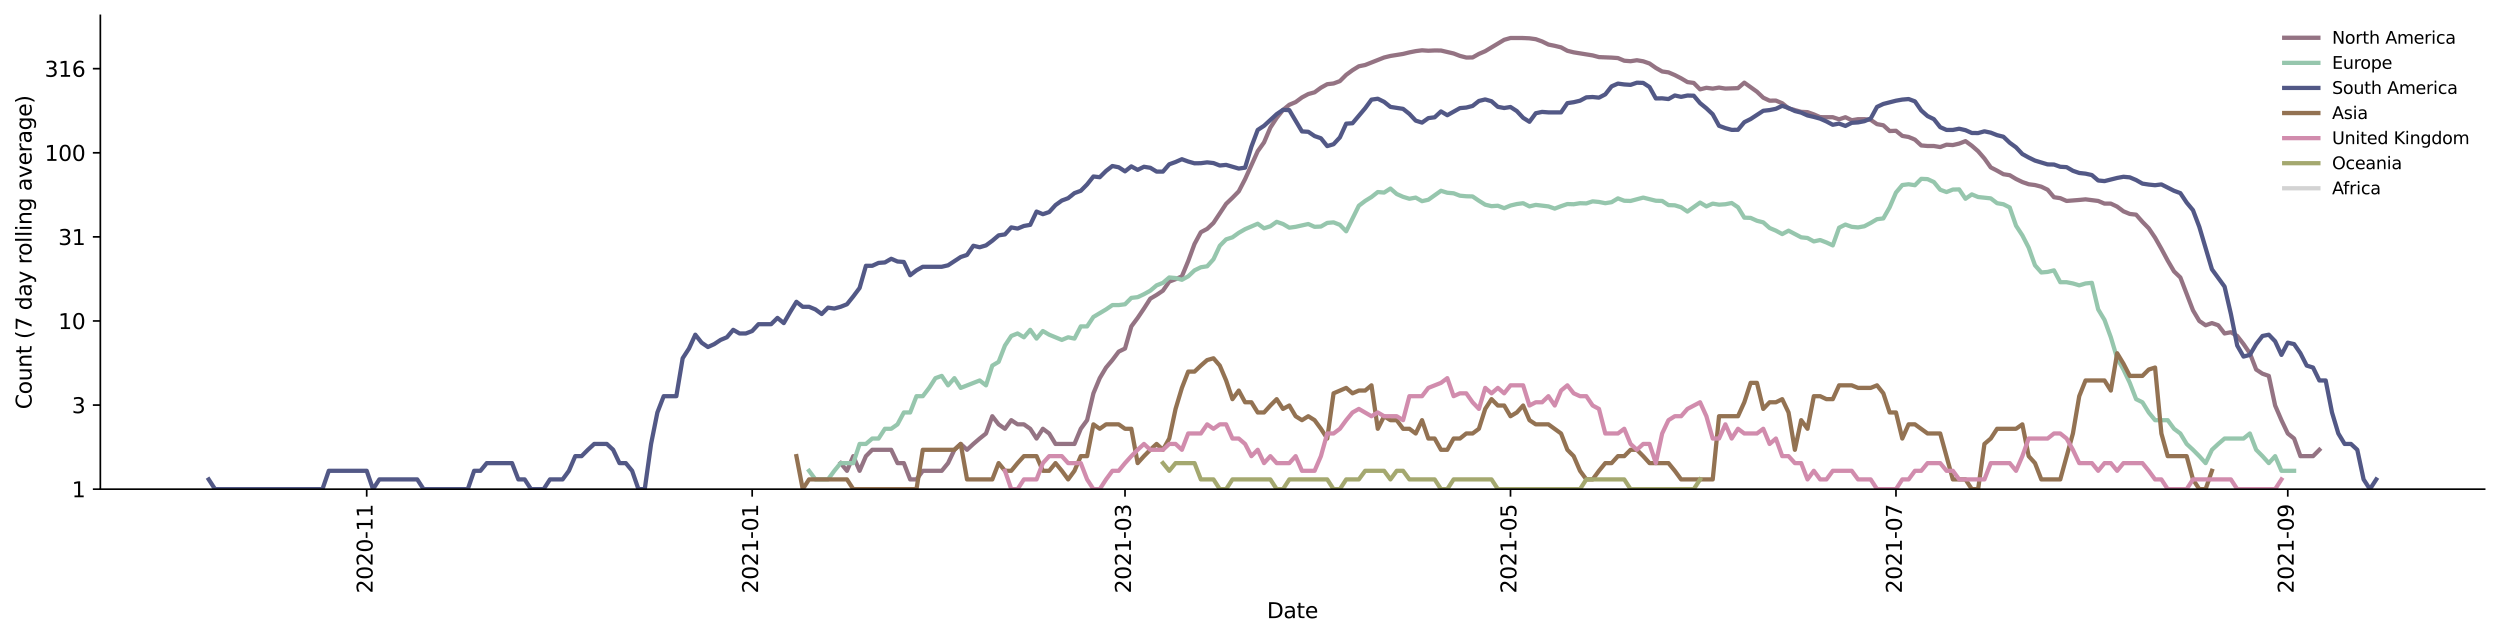 <?xml version="1.0" encoding="utf-8" standalone="no"?>
<!DOCTYPE svg PUBLIC "-//W3C//DTD SVG 1.1//EN"
  "http://www.w3.org/Graphics/SVG/1.1/DTD/svg11.dtd">
<svg height="298.621pt" version="1.1" viewBox="0 0 1170.166 298.621" width="1170.166pt" xmlns="http://www.w3.org/2000/svg" xmlns:xlink="http://www.w3.org/1999/xlink">
 <defs>
  <style type="text/css">*{stroke-linecap:butt;stroke-linejoin:round;}</style>
 </defs>
 <g id="figure_1">
  <g id="patch_1">
   <path d="M 0 298.621 
L 1170.166 298.621 
L 1170.166 0 
L 0 0 
z
" style="fill:#ffffff;"/>
  </g>
  <g id="axes_1">
   <g id="patch_2">
    <path d="M 46.966 228.96 
L 1162.966 228.96 
L 1162.966 7.2 
L 46.966 7.2 
z
" style="fill:#ffffff;"/>
   </g>
   <g id="matplotlib.axis_1">
    <g id="xtick_1">
     <g id="line2d_1">
      <defs>
       <path d="M 0 0 
L 0 3.5 
" id="m9bbd865ecb" style="stroke:#000000;stroke-width:0.8;"/>
      </defs>
      <g>
       <use style="stroke:#000000;stroke-width:0.8;" x="171.639" xlink:href="#m9bbd865ecb" y="228.96"/>
      </g>
     </g>
     <g id="text_1">
      <!-- 2020-11 -->
      <g transform="translate(174.399 277.743)rotate(-90)scale(0.1 -0.1)">
       <defs>
        <path d="M 1228 531 
L 3431 531 
L 3431 0 
L 469 0 
L 469 531 
Q 828 903 1448 1529 
Q 2069 2156 2228 2338 
Q 2531 2678 2651 2914 
Q 2772 3150 2772 3378 
Q 2772 3750 2511 3984 
Q 2250 4219 1831 4219 
Q 1534 4219 1204 4116 
Q 875 4013 500 3803 
L 500 4441 
Q 881 4594 1212 4672 
Q 1544 4750 1819 4750 
Q 2544 4750 2975 4387 
Q 3406 4025 3406 3419 
Q 3406 3131 3298 2873 
Q 3191 2616 2906 2266 
Q 2828 2175 2409 1742 
Q 1991 1309 1228 531 
z
" id="DejaVuSans-32" transform="scale(0.016)"/>
        <path d="M 2034 4250 
Q 1547 4250 1301 3770 
Q 1056 3291 1056 2328 
Q 1056 1369 1301 889 
Q 1547 409 2034 409 
Q 2525 409 2770 889 
Q 3016 1369 3016 2328 
Q 3016 3291 2770 3770 
Q 2525 4250 2034 4250 
z
M 2034 4750 
Q 2819 4750 3233 4129 
Q 3647 3509 3647 2328 
Q 3647 1150 3233 529 
Q 2819 -91 2034 -91 
Q 1250 -91 836 529 
Q 422 1150 422 2328 
Q 422 3509 836 4129 
Q 1250 4750 2034 4750 
z
" id="DejaVuSans-30" transform="scale(0.016)"/>
        <path d="M 313 2009 
L 1997 2009 
L 1997 1497 
L 313 1497 
L 313 2009 
z
" id="DejaVuSans-2d" transform="scale(0.016)"/>
        <path d="M 794 531 
L 1825 531 
L 1825 4091 
L 703 3866 
L 703 4441 
L 1819 4666 
L 2450 4666 
L 2450 531 
L 3481 531 
L 3481 0 
L 794 0 
L 794 531 
z
" id="DejaVuSans-31" transform="scale(0.016)"/>
       </defs>
       <use xlink:href="#DejaVuSans-32"/>
       <use x="63.623" xlink:href="#DejaVuSans-30"/>
       <use x="127.246" xlink:href="#DejaVuSans-32"/>
       <use x="190.869" xlink:href="#DejaVuSans-30"/>
       <use x="254.492" xlink:href="#DejaVuSans-2d"/>
       <use x="290.576" xlink:href="#DejaVuSans-31"/>
       <use x="354.199" xlink:href="#DejaVuSans-31"/>
      </g>
     </g>
    </g>
    <g id="xtick_2">
     <g id="line2d_2">
      <g>
       <use style="stroke:#000000;stroke-width:0.8;" x="352.069" xlink:href="#m9bbd865ecb" y="228.96"/>
      </g>
     </g>
     <g id="text_2">
      <!-- 2021-01 -->
      <g transform="translate(354.828 277.743)rotate(-90)scale(0.1 -0.1)">
       <use xlink:href="#DejaVuSans-32"/>
       <use x="63.623" xlink:href="#DejaVuSans-30"/>
       <use x="127.246" xlink:href="#DejaVuSans-32"/>
       <use x="190.869" xlink:href="#DejaVuSans-31"/>
       <use x="254.492" xlink:href="#DejaVuSans-2d"/>
       <use x="290.576" xlink:href="#DejaVuSans-30"/>
       <use x="354.199" xlink:href="#DejaVuSans-31"/>
      </g>
     </g>
    </g>
    <g id="xtick_3">
     <g id="line2d_3">
      <g>
       <use style="stroke:#000000;stroke-width:0.8;" x="526.582" xlink:href="#m9bbd865ecb" y="228.96"/>
      </g>
     </g>
     <g id="text_3">
      <!-- 2021-03 -->
      <g transform="translate(529.342 277.743)rotate(-90)scale(0.1 -0.1)">
       <defs>
        <path d="M 2597 2516 
Q 3050 2419 3304 2112 
Q 3559 1806 3559 1356 
Q 3559 666 3084 287 
Q 2609 -91 1734 -91 
Q 1441 -91 1130 -33 
Q 819 25 488 141 
L 488 750 
Q 750 597 1062 519 
Q 1375 441 1716 441 
Q 2309 441 2620 675 
Q 2931 909 2931 1356 
Q 2931 1769 2642 2001 
Q 2353 2234 1838 2234 
L 1294 2234 
L 1294 2753 
L 1863 2753 
Q 2328 2753 2575 2939 
Q 2822 3125 2822 3475 
Q 2822 3834 2567 4026 
Q 2313 4219 1838 4219 
Q 1578 4219 1281 4162 
Q 984 4106 628 3988 
L 628 4550 
Q 988 4650 1302 4700 
Q 1616 4750 1894 4750 
Q 2613 4750 3031 4423 
Q 3450 4097 3450 3541 
Q 3450 3153 3228 2886 
Q 3006 2619 2597 2516 
z
" id="DejaVuSans-33" transform="scale(0.016)"/>
       </defs>
       <use xlink:href="#DejaVuSans-32"/>
       <use x="63.623" xlink:href="#DejaVuSans-30"/>
       <use x="127.246" xlink:href="#DejaVuSans-32"/>
       <use x="190.869" xlink:href="#DejaVuSans-31"/>
       <use x="254.492" xlink:href="#DejaVuSans-2d"/>
       <use x="290.576" xlink:href="#DejaVuSans-30"/>
       <use x="354.199" xlink:href="#DejaVuSans-33"/>
      </g>
     </g>
    </g>
    <g id="xtick_4">
     <g id="line2d_4">
      <g>
       <use style="stroke:#000000;stroke-width:0.8;" x="707.012" xlink:href="#m9bbd865ecb" y="228.96"/>
      </g>
     </g>
     <g id="text_4">
      <!-- 2021-05 -->
      <g transform="translate(709.771 277.743)rotate(-90)scale(0.1 -0.1)">
       <defs>
        <path d="M 691 4666 
L 3169 4666 
L 3169 4134 
L 1269 4134 
L 1269 2991 
Q 1406 3038 1543 3061 
Q 1681 3084 1819 3084 
Q 2600 3084 3056 2656 
Q 3513 2228 3513 1497 
Q 3513 744 3044 326 
Q 2575 -91 1722 -91 
Q 1428 -91 1123 -41 
Q 819 9 494 109 
L 494 744 
Q 775 591 1075 516 
Q 1375 441 1709 441 
Q 2250 441 2565 725 
Q 2881 1009 2881 1497 
Q 2881 1984 2565 2268 
Q 2250 2553 1709 2553 
Q 1456 2553 1204 2497 
Q 953 2441 691 2322 
L 691 4666 
z
" id="DejaVuSans-35" transform="scale(0.016)"/>
       </defs>
       <use xlink:href="#DejaVuSans-32"/>
       <use x="63.623" xlink:href="#DejaVuSans-30"/>
       <use x="127.246" xlink:href="#DejaVuSans-32"/>
       <use x="190.869" xlink:href="#DejaVuSans-31"/>
       <use x="254.492" xlink:href="#DejaVuSans-2d"/>
       <use x="290.576" xlink:href="#DejaVuSans-30"/>
       <use x="354.199" xlink:href="#DejaVuSans-35"/>
      </g>
     </g>
    </g>
    <g id="xtick_5">
     <g id="line2d_5">
      <g>
       <use style="stroke:#000000;stroke-width:0.8;" x="887.441" xlink:href="#m9bbd865ecb" y="228.96"/>
      </g>
     </g>
     <g id="text_5">
      <!-- 2021-07 -->
      <g transform="translate(890.2 277.743)rotate(-90)scale(0.1 -0.1)">
       <defs>
        <path d="M 525 4666 
L 3525 4666 
L 3525 4397 
L 1831 0 
L 1172 0 
L 2766 4134 
L 525 4134 
L 525 4666 
z
" id="DejaVuSans-37" transform="scale(0.016)"/>
       </defs>
       <use xlink:href="#DejaVuSans-32"/>
       <use x="63.623" xlink:href="#DejaVuSans-30"/>
       <use x="127.246" xlink:href="#DejaVuSans-32"/>
       <use x="190.869" xlink:href="#DejaVuSans-31"/>
       <use x="254.492" xlink:href="#DejaVuSans-2d"/>
       <use x="290.576" xlink:href="#DejaVuSans-30"/>
       <use x="354.199" xlink:href="#DejaVuSans-37"/>
      </g>
     </g>
    </g>
    <g id="xtick_6">
     <g id="line2d_6">
      <g>
       <use style="stroke:#000000;stroke-width:0.8;" x="1070.828" xlink:href="#m9bbd865ecb" y="228.96"/>
      </g>
     </g>
     <g id="text_6">
      <!-- 2021-09 -->
      <g transform="translate(1073.588 277.743)rotate(-90)scale(0.1 -0.1)">
       <defs>
        <path d="M 703 97 
L 703 672 
Q 941 559 1184 500 
Q 1428 441 1663 441 
Q 2288 441 2617 861 
Q 2947 1281 2994 2138 
Q 2813 1869 2534 1725 
Q 2256 1581 1919 1581 
Q 1219 1581 811 2004 
Q 403 2428 403 3163 
Q 403 3881 828 4315 
Q 1253 4750 1959 4750 
Q 2769 4750 3195 4129 
Q 3622 3509 3622 2328 
Q 3622 1225 3098 567 
Q 2575 -91 1691 -91 
Q 1453 -91 1209 -44 
Q 966 3 703 97 
z
M 1959 2075 
Q 2384 2075 2632 2365 
Q 2881 2656 2881 3163 
Q 2881 3666 2632 3958 
Q 2384 4250 1959 4250 
Q 1534 4250 1286 3958 
Q 1038 3666 1038 3163 
Q 1038 2656 1286 2365 
Q 1534 2075 1959 2075 
z
" id="DejaVuSans-39" transform="scale(0.016)"/>
       </defs>
       <use xlink:href="#DejaVuSans-32"/>
       <use x="63.623" xlink:href="#DejaVuSans-30"/>
       <use x="127.246" xlink:href="#DejaVuSans-32"/>
       <use x="190.869" xlink:href="#DejaVuSans-31"/>
       <use x="254.492" xlink:href="#DejaVuSans-2d"/>
       <use x="290.576" xlink:href="#DejaVuSans-30"/>
       <use x="354.199" xlink:href="#DejaVuSans-39"/>
      </g>
     </g>
    </g>
    <g id="text_7">
     <!-- Date -->
     <g transform="translate(593.015 289.341)scale(0.1 -0.1)">
      <defs>
       <path d="M 1259 4147 
L 1259 519 
L 2022 519 
Q 2988 519 3436 956 
Q 3884 1394 3884 2338 
Q 3884 3275 3436 3711 
Q 2988 4147 2022 4147 
L 1259 4147 
z
M 628 4666 
L 1925 4666 
Q 3281 4666 3915 4102 
Q 4550 3538 4550 2338 
Q 4550 1131 3912 565 
Q 3275 0 1925 0 
L 628 0 
L 628 4666 
z
" id="DejaVuSans-44" transform="scale(0.016)"/>
       <path d="M 2194 1759 
Q 1497 1759 1228 1600 
Q 959 1441 959 1056 
Q 959 750 1161 570 
Q 1363 391 1709 391 
Q 2188 391 2477 730 
Q 2766 1069 2766 1631 
L 2766 1759 
L 2194 1759 
z
M 3341 1997 
L 3341 0 
L 2766 0 
L 2766 531 
Q 2569 213 2275 61 
Q 1981 -91 1556 -91 
Q 1019 -91 701 211 
Q 384 513 384 1019 
Q 384 1609 779 1909 
Q 1175 2209 1959 2209 
L 2766 2209 
L 2766 2266 
Q 2766 2663 2505 2880 
Q 2244 3097 1772 3097 
Q 1472 3097 1187 3025 
Q 903 2953 641 2809 
L 641 3341 
Q 956 3463 1253 3523 
Q 1550 3584 1831 3584 
Q 2591 3584 2966 3190 
Q 3341 2797 3341 1997 
z
" id="DejaVuSans-61" transform="scale(0.016)"/>
       <path d="M 1172 4494 
L 1172 3500 
L 2356 3500 
L 2356 3053 
L 1172 3053 
L 1172 1153 
Q 1172 725 1289 603 
Q 1406 481 1766 481 
L 2356 481 
L 2356 0 
L 1766 0 
Q 1100 0 847 248 
Q 594 497 594 1153 
L 594 3053 
L 172 3053 
L 172 3500 
L 594 3500 
L 594 4494 
L 1172 4494 
z
" id="DejaVuSans-74" transform="scale(0.016)"/>
       <path d="M 3597 1894 
L 3597 1613 
L 953 1613 
Q 991 1019 1311 708 
Q 1631 397 2203 397 
Q 2534 397 2845 478 
Q 3156 559 3463 722 
L 3463 178 
Q 3153 47 2828 -22 
Q 2503 -91 2169 -91 
Q 1331 -91 842 396 
Q 353 884 353 1716 
Q 353 2575 817 3079 
Q 1281 3584 2069 3584 
Q 2775 3584 3186 3129 
Q 3597 2675 3597 1894 
z
M 3022 2063 
Q 3016 2534 2758 2815 
Q 2500 3097 2075 3097 
Q 1594 3097 1305 2825 
Q 1016 2553 972 2059 
L 3022 2063 
z
" id="DejaVuSans-65" transform="scale(0.016)"/>
      </defs>
      <use xlink:href="#DejaVuSans-44"/>
      <use x="77.002" xlink:href="#DejaVuSans-61"/>
      <use x="138.281" xlink:href="#DejaVuSans-74"/>
      <use x="177.49" xlink:href="#DejaVuSans-65"/>
     </g>
    </g>
   </g>
   <g id="matplotlib.axis_2">
    <g id="ytick_1">
     <g id="line2d_7">
      <defs>
       <path d="M 0 0 
L -3.5 0 
" id="m2707e906ce" style="stroke:#000000;stroke-width:0.8;"/>
      </defs>
      <g>
       <use style="stroke:#000000;stroke-width:0.8;" x="46.966" xlink:href="#m2707e906ce" y="228.96"/>
      </g>
     </g>
     <g id="text_8">
      <!-- 1 -->
      <g transform="translate(33.603 232.759)scale(0.1 -0.1)">
       <use xlink:href="#DejaVuSans-31"/>
      </g>
     </g>
    </g>
    <g id="ytick_2">
     <g id="line2d_8">
      <g>
       <use style="stroke:#000000;stroke-width:0.8;" x="46.966" xlink:href="#m2707e906ce" y="189.598"/>
      </g>
     </g>
     <g id="text_9">
      <!-- 3 -->
      <g transform="translate(33.603 193.397)scale(0.1 -0.1)">
       <use xlink:href="#DejaVuSans-33"/>
      </g>
     </g>
    </g>
    <g id="ytick_3">
     <g id="line2d_9">
      <g>
       <use style="stroke:#000000;stroke-width:0.8;" x="46.966" xlink:href="#m2707e906ce" y="150.236"/>
      </g>
     </g>
     <g id="text_10">
      <!-- 10 -->
      <g transform="translate(27.241 154.035)scale(0.1 -0.1)">
       <use xlink:href="#DejaVuSans-31"/>
       <use x="63.623" xlink:href="#DejaVuSans-30"/>
      </g>
     </g>
    </g>
    <g id="ytick_4">
     <g id="line2d_10">
      <g>
       <use style="stroke:#000000;stroke-width:0.8;" x="46.966" xlink:href="#m2707e906ce" y="110.874"/>
      </g>
     </g>
     <g id="text_11">
      <!-- 31 -->
      <g transform="translate(27.241 114.673)scale(0.1 -0.1)">
       <use xlink:href="#DejaVuSans-33"/>
       <use x="63.623" xlink:href="#DejaVuSans-31"/>
      </g>
     </g>
    </g>
    <g id="ytick_5">
     <g id="line2d_11">
      <g>
       <use style="stroke:#000000;stroke-width:0.8;" x="46.966" xlink:href="#m2707e906ce" y="71.512"/>
      </g>
     </g>
     <g id="text_12">
      <!-- 100 -->
      <g transform="translate(20.878 75.311)scale(0.1 -0.1)">
       <use xlink:href="#DejaVuSans-31"/>
       <use x="63.623" xlink:href="#DejaVuSans-30"/>
       <use x="127.246" xlink:href="#DejaVuSans-30"/>
      </g>
     </g>
    </g>
    <g id="ytick_6">
     <g id="line2d_12">
      <g>
       <use style="stroke:#000000;stroke-width:0.8;" x="46.966" xlink:href="#m2707e906ce" y="32.15"/>
      </g>
     </g>
     <g id="text_13">
      <!-- 316 -->
      <g transform="translate(20.878 35.949)scale(0.1 -0.1)">
       <defs>
        <path d="M 2113 2584 
Q 1688 2584 1439 2293 
Q 1191 2003 1191 1497 
Q 1191 994 1439 701 
Q 1688 409 2113 409 
Q 2538 409 2786 701 
Q 3034 994 3034 1497 
Q 3034 2003 2786 2293 
Q 2538 2584 2113 2584 
z
M 3366 4563 
L 3366 3988 
Q 3128 4100 2886 4159 
Q 2644 4219 2406 4219 
Q 1781 4219 1451 3797 
Q 1122 3375 1075 2522 
Q 1259 2794 1537 2939 
Q 1816 3084 2150 3084 
Q 2853 3084 3261 2657 
Q 3669 2231 3669 1497 
Q 3669 778 3244 343 
Q 2819 -91 2113 -91 
Q 1303 -91 875 529 
Q 447 1150 447 2328 
Q 447 3434 972 4092 
Q 1497 4750 2381 4750 
Q 2619 4750 2861 4703 
Q 3103 4656 3366 4563 
z
" id="DejaVuSans-36" transform="scale(0.016)"/>
       </defs>
       <use xlink:href="#DejaVuSans-33"/>
       <use x="63.623" xlink:href="#DejaVuSans-31"/>
       <use x="127.246" xlink:href="#DejaVuSans-36"/>
      </g>
     </g>
    </g>
    <g id="text_14">
     <!-- Count (7 day rolling average) -->
     <g transform="translate(14.798 191.548)rotate(-90)scale(0.1 -0.1)">
      <defs>
       <path d="M 4122 4306 
L 4122 3641 
Q 3803 3938 3442 4084 
Q 3081 4231 2675 4231 
Q 1875 4231 1450 3742 
Q 1025 3253 1025 2328 
Q 1025 1406 1450 917 
Q 1875 428 2675 428 
Q 3081 428 3442 575 
Q 3803 722 4122 1019 
L 4122 359 
Q 3791 134 3420 21 
Q 3050 -91 2638 -91 
Q 1578 -91 968 557 
Q 359 1206 359 2328 
Q 359 3453 968 4101 
Q 1578 4750 2638 4750 
Q 3056 4750 3426 4639 
Q 3797 4528 4122 4306 
z
" id="DejaVuSans-43" transform="scale(0.016)"/>
       <path d="M 1959 3097 
Q 1497 3097 1228 2736 
Q 959 2375 959 1747 
Q 959 1119 1226 758 
Q 1494 397 1959 397 
Q 2419 397 2687 759 
Q 2956 1122 2956 1747 
Q 2956 2369 2687 2733 
Q 2419 3097 1959 3097 
z
M 1959 3584 
Q 2709 3584 3137 3096 
Q 3566 2609 3566 1747 
Q 3566 888 3137 398 
Q 2709 -91 1959 -91 
Q 1206 -91 779 398 
Q 353 888 353 1747 
Q 353 2609 779 3096 
Q 1206 3584 1959 3584 
z
" id="DejaVuSans-6f" transform="scale(0.016)"/>
       <path d="M 544 1381 
L 544 3500 
L 1119 3500 
L 1119 1403 
Q 1119 906 1312 657 
Q 1506 409 1894 409 
Q 2359 409 2629 706 
Q 2900 1003 2900 1516 
L 2900 3500 
L 3475 3500 
L 3475 0 
L 2900 0 
L 2900 538 
Q 2691 219 2414 64 
Q 2138 -91 1772 -91 
Q 1169 -91 856 284 
Q 544 659 544 1381 
z
M 1991 3584 
L 1991 3584 
z
" id="DejaVuSans-75" transform="scale(0.016)"/>
       <path d="M 3513 2113 
L 3513 0 
L 2938 0 
L 2938 2094 
Q 2938 2591 2744 2837 
Q 2550 3084 2163 3084 
Q 1697 3084 1428 2787 
Q 1159 2491 1159 1978 
L 1159 0 
L 581 0 
L 581 3500 
L 1159 3500 
L 1159 2956 
Q 1366 3272 1645 3428 
Q 1925 3584 2291 3584 
Q 2894 3584 3203 3211 
Q 3513 2838 3513 2113 
z
" id="DejaVuSans-6e" transform="scale(0.016)"/>
       <path id="DejaVuSans-20" transform="scale(0.016)"/>
       <path d="M 1984 4856 
Q 1566 4138 1362 3434 
Q 1159 2731 1159 2009 
Q 1159 1288 1364 580 
Q 1569 -128 1984 -844 
L 1484 -844 
Q 1016 -109 783 600 
Q 550 1309 550 2009 
Q 550 2706 781 3412 
Q 1013 4119 1484 4856 
L 1984 4856 
z
" id="DejaVuSans-28" transform="scale(0.016)"/>
       <path d="M 2906 2969 
L 2906 4863 
L 3481 4863 
L 3481 0 
L 2906 0 
L 2906 525 
Q 2725 213 2448 61 
Q 2172 -91 1784 -91 
Q 1150 -91 751 415 
Q 353 922 353 1747 
Q 353 2572 751 3078 
Q 1150 3584 1784 3584 
Q 2172 3584 2448 3432 
Q 2725 3281 2906 2969 
z
M 947 1747 
Q 947 1113 1208 752 
Q 1469 391 1925 391 
Q 2381 391 2643 752 
Q 2906 1113 2906 1747 
Q 2906 2381 2643 2742 
Q 2381 3103 1925 3103 
Q 1469 3103 1208 2742 
Q 947 2381 947 1747 
z
" id="DejaVuSans-64" transform="scale(0.016)"/>
       <path d="M 2059 -325 
Q 1816 -950 1584 -1140 
Q 1353 -1331 966 -1331 
L 506 -1331 
L 506 -850 
L 844 -850 
Q 1081 -850 1212 -737 
Q 1344 -625 1503 -206 
L 1606 56 
L 191 3500 
L 800 3500 
L 1894 763 
L 2988 3500 
L 3597 3500 
L 2059 -325 
z
" id="DejaVuSans-79" transform="scale(0.016)"/>
       <path d="M 2631 2963 
Q 2534 3019 2420 3045 
Q 2306 3072 2169 3072 
Q 1681 3072 1420 2755 
Q 1159 2438 1159 1844 
L 1159 0 
L 581 0 
L 581 3500 
L 1159 3500 
L 1159 2956 
Q 1341 3275 1631 3429 
Q 1922 3584 2338 3584 
Q 2397 3584 2469 3576 
Q 2541 3569 2628 3553 
L 2631 2963 
z
" id="DejaVuSans-72" transform="scale(0.016)"/>
       <path d="M 603 4863 
L 1178 4863 
L 1178 0 
L 603 0 
L 603 4863 
z
" id="DejaVuSans-6c" transform="scale(0.016)"/>
       <path d="M 603 3500 
L 1178 3500 
L 1178 0 
L 603 0 
L 603 3500 
z
M 603 4863 
L 1178 4863 
L 1178 4134 
L 603 4134 
L 603 4863 
z
" id="DejaVuSans-69" transform="scale(0.016)"/>
       <path d="M 2906 1791 
Q 2906 2416 2648 2759 
Q 2391 3103 1925 3103 
Q 1463 3103 1205 2759 
Q 947 2416 947 1791 
Q 947 1169 1205 825 
Q 1463 481 1925 481 
Q 2391 481 2648 825 
Q 2906 1169 2906 1791 
z
M 3481 434 
Q 3481 -459 3084 -895 
Q 2688 -1331 1869 -1331 
Q 1566 -1331 1297 -1286 
Q 1028 -1241 775 -1147 
L 775 -588 
Q 1028 -725 1275 -790 
Q 1522 -856 1778 -856 
Q 2344 -856 2625 -561 
Q 2906 -266 2906 331 
L 2906 616 
Q 2728 306 2450 153 
Q 2172 0 1784 0 
Q 1141 0 747 490 
Q 353 981 353 1791 
Q 353 2603 747 3093 
Q 1141 3584 1784 3584 
Q 2172 3584 2450 3431 
Q 2728 3278 2906 2969 
L 2906 3500 
L 3481 3500 
L 3481 434 
z
" id="DejaVuSans-67" transform="scale(0.016)"/>
       <path d="M 191 3500 
L 800 3500 
L 1894 563 
L 2988 3500 
L 3597 3500 
L 2284 0 
L 1503 0 
L 191 3500 
z
" id="DejaVuSans-76" transform="scale(0.016)"/>
       <path d="M 513 4856 
L 1013 4856 
Q 1481 4119 1714 3412 
Q 1947 2706 1947 2009 
Q 1947 1309 1714 600 
Q 1481 -109 1013 -844 
L 513 -844 
Q 928 -128 1133 580 
Q 1338 1288 1338 2009 
Q 1338 2731 1133 3434 
Q 928 4138 513 4856 
z
" id="DejaVuSans-29" transform="scale(0.016)"/>
      </defs>
      <use xlink:href="#DejaVuSans-43"/>
      <use x="69.824" xlink:href="#DejaVuSans-6f"/>
      <use x="131.006" xlink:href="#DejaVuSans-75"/>
      <use x="194.385" xlink:href="#DejaVuSans-6e"/>
      <use x="257.764" xlink:href="#DejaVuSans-74"/>
      <use x="296.973" xlink:href="#DejaVuSans-20"/>
      <use x="328.76" xlink:href="#DejaVuSans-28"/>
      <use x="367.773" xlink:href="#DejaVuSans-37"/>
      <use x="431.396" xlink:href="#DejaVuSans-20"/>
      <use x="463.184" xlink:href="#DejaVuSans-64"/>
      <use x="526.66" xlink:href="#DejaVuSans-61"/>
      <use x="587.939" xlink:href="#DejaVuSans-79"/>
      <use x="647.119" xlink:href="#DejaVuSans-20"/>
      <use x="678.906" xlink:href="#DejaVuSans-72"/>
      <use x="717.77" xlink:href="#DejaVuSans-6f"/>
      <use x="778.951" xlink:href="#DejaVuSans-6c"/>
      <use x="806.734" xlink:href="#DejaVuSans-6c"/>
      <use x="834.518" xlink:href="#DejaVuSans-69"/>
      <use x="862.301" xlink:href="#DejaVuSans-6e"/>
      <use x="925.68" xlink:href="#DejaVuSans-67"/>
      <use x="989.156" xlink:href="#DejaVuSans-20"/>
      <use x="1020.943" xlink:href="#DejaVuSans-61"/>
      <use x="1082.223" xlink:href="#DejaVuSans-76"/>
      <use x="1141.402" xlink:href="#DejaVuSans-65"/>
      <use x="1202.926" xlink:href="#DejaVuSans-72"/>
      <use x="1244.039" xlink:href="#DejaVuSans-61"/>
      <use x="1305.318" xlink:href="#DejaVuSans-67"/>
      <use x="1368.795" xlink:href="#DejaVuSans-65"/>
      <use x="1430.318" xlink:href="#DejaVuSans-29"/>
     </g>
    </g>
   </g>
   <g id="line2d_13">
    <path clip-path="url(#pe48a9376ac)" d="M 393.479 216.765 
L 396.437 220.368 
L 399.394 213.507 
L 402.352 220.368 
L 405.31 213.507 
L 408.268 210.532 
L 417.142 210.532 
L 420.099 216.765 
L 423.057 216.765 
L 426.015 224.395 
L 428.973 224.395 
L 431.931 220.368 
L 440.804 220.368 
L 443.762 216.765 
L 446.72 210.532 
L 449.678 207.795 
L 452.636 210.532 
L 455.594 207.795 
L 458.552 205.262 
L 461.509 202.903 
L 464.467 194.821 
L 467.425 198.624 
L 470.383 200.696 
L 473.341 196.669 
L 476.299 198.624 
L 479.257 198.624 
L 482.214 200.696 
L 485.172 205.262 
L 488.13 200.696 
L 491.088 202.903 
L 494.046 207.795 
L 502.92 207.795 
L 505.877 200.696 
L 508.835 196.669 
L 511.793 184.097 
L 514.751 176.998 
L 517.709 172.034 
L 520.667 168.525 
L 523.625 164.591 
L 526.582 163.135 
L 529.54 152.77 
L 532.498 148.801 
L 535.456 144.412 
L 538.414 139.795 
L 541.372 138.041 
L 544.33 136.049 
L 547.287 131.808 
L 550.245 130.687 
L 553.203 129.335 
L 556.161 122.187 
L 559.119 114.173 
L 562.077 108.684 
L 565.035 107.127 
L 567.992 104.337 
L 573.908 95.406 
L 576.866 92.579 
L 579.824 89.551 
L 582.782 83.846 
L 588.697 70.787 
L 591.655 66.649 
L 594.613 59.73 
L 597.571 55.169 
L 600.529 51.47 
L 603.487 49.032 
L 606.445 47.789 
L 609.402 45.615 
L 612.36 44.026 
L 615.318 43.206 
L 618.276 41.055 
L 621.234 39.412 
L 624.192 39.07 
L 627.15 37.972 
L 630.107 35.026 
L 633.065 32.861 
L 636.023 31.035 
L 638.981 30.427 
L 647.855 26.913 
L 650.812 26.192 
L 656.728 25.245 
L 659.686 24.521 
L 662.644 23.933 
L 665.602 23.546 
L 668.56 23.751 
L 671.517 23.618 
L 674.475 23.654 
L 680.391 25.031 
L 683.349 26.166 
L 686.307 26.926 
L 689.265 26.9 
L 692.222 25.232 
L 695.18 23.957 
L 704.054 18.633 
L 707.012 17.79 
L 712.927 17.801 
L 715.885 17.933 
L 718.843 18.343 
L 721.801 19.401 
L 724.759 20.846 
L 727.717 21.45 
L 730.675 22.169 
L 733.632 23.775 
L 736.59 24.496 
L 745.464 25.933 
L 748.422 26.728 
L 754.337 26.966 
L 757.295 27.179 
L 760.253 28.417 
L 763.211 28.653 
L 766.169 28.196 
L 769.127 28.695 
L 772.085 29.715 
L 775.042 31.79 
L 778 33.45 
L 780.958 33.87 
L 783.916 35.144 
L 786.874 36.661 
L 789.832 38.414 
L 792.79 38.825 
L 795.747 41.825 
L 798.705 41.095 
L 801.663 41.479 
L 804.621 40.995 
L 807.579 41.458 
L 813.495 41.256 
L 816.453 38.694 
L 822.368 42.929 
L 825.326 45.729 
L 828.284 47.113 
L 831.242 47.089 
L 834.2 48.33 
L 837.158 50.718 
L 843.073 52.351 
L 846.031 52.491 
L 848.989 53.543 
L 851.947 54.838 
L 857.863 54.868 
L 860.82 55.842 
L 863.778 54.868 
L 866.736 56.277 
L 869.694 55.78 
L 872.652 55.78 
L 875.61 56.09 
L 878.568 58.108 
L 881.525 58.64 
L 884.483 61.324 
L 887.441 61.215 
L 890.399 63.61 
L 893.357 64.118 
L 896.315 65.36 
L 899.273 68.076 
L 902.23 68.342 
L 905.188 68.342 
L 908.146 68.835 
L 911.104 67.725 
L 914.062 67.9 
L 917.02 67.204 
L 919.978 66.061 
L 922.935 68.209 
L 925.893 70.787 
L 928.851 74.204 
L 931.809 78.356 
L 934.767 79.882 
L 937.725 81.544 
L 940.683 82.005 
L 943.64 83.776 
L 946.598 85.204 
L 949.556 86.24 
L 952.514 86.618 
L 955.472 87.386 
L 958.43 88.814 
L 961.388 92.309 
L 964.345 92.76 
L 967.303 94.058 
L 973.219 93.589 
L 976.177 93.31 
L 982.093 94.058 
L 985.05 95.308 
L 988.008 95.308 
L 990.966 96.708 
L 993.924 98.921 
L 996.882 100.14 
L 999.84 100.481 
L 1002.798 103.83 
L 1005.755 106.851 
L 1008.713 111.24 
L 1011.671 116.459 
L 1014.629 121.972 
L 1017.587 127.03 
L 1020.545 129.87 
L 1026.46 145.246 
L 1029.418 150.236 
L 1032.376 152.248 
L 1035.334 151.227 
L 1038.292 152.248 
L 1041.25 156.081 
L 1044.208 155.506 
L 1047.165 157.26 
L 1050.123 161.063 
L 1053.081 165.342 
L 1056.039 172.971 
L 1058.997 174.925 
L 1061.955 175.946 
L 1064.913 189.809 
L 1067.87 196.669 
L 1070.828 202.903 
L 1073.786 205.262 
L 1076.744 213.507 
L 1082.66 213.507 
L 1085.618 210.532 
L 1085.618 210.532 
" style="fill:none;stroke:#947383;stroke-linecap:square;stroke-width:2;"/>
   </g>
   <g id="line2d_14">
    <path clip-path="url(#pe48a9376ac)" d="M 378.689 220.368 
L 381.647 224.395 
L 387.563 224.395 
L 390.521 220.368 
L 393.479 216.765 
L 399.394 216.765 
L 402.352 207.795 
L 405.31 207.795 
L 408.268 205.262 
L 411.226 205.262 
L 414.184 200.696 
L 417.142 200.696 
L 420.099 198.624 
L 423.057 193.067 
L 426.015 193.067 
L 428.973 185.438 
L 431.931 185.438 
L 434.889 181.563 
L 437.847 176.998 
L 440.804 175.946 
L 443.762 180.364 
L 446.72 176.998 
L 449.678 181.563 
L 458.552 178.084 
L 461.509 180.364 
L 464.467 171.123 
L 467.425 169.369 
L 470.383 161.74 
L 473.341 157.26 
L 476.299 156.081 
L 479.257 157.865 
L 482.214 154.385 
L 485.172 158.481 
L 488.13 154.941 
L 491.088 156.665 
L 497.004 159.109 
L 499.962 157.865 
L 502.92 158.481 
L 505.877 152.77 
L 508.835 152.77 
L 511.793 148.336 
L 517.709 144.826 
L 520.667 142.803 
L 523.625 142.803 
L 526.582 142.412 
L 529.54 139.437 
L 532.498 139.083 
L 535.456 137.701 
L 538.414 136.049 
L 541.372 133.562 
L 544.33 132.383 
L 547.287 129.87 
L 550.245 130.14 
L 553.203 130.964 
L 556.161 129.335 
L 559.119 126.538 
L 562.077 125.103 
L 565.035 124.638 
L 567.992 121.337 
L 570.95 115.034 
L 573.908 112.03 
L 576.866 111.085 
L 579.824 108.975 
L 582.782 107.265 
L 588.697 104.722 
L 591.655 106.851 
L 594.613 105.903 
L 597.571 103.83 
L 600.529 104.851 
L 603.487 106.578 
L 606.445 106.171 
L 612.36 104.851 
L 615.318 106.171 
L 618.276 106.037 
L 621.234 104.337 
L 624.192 104.083 
L 627.15 105.242 
L 630.107 108.252 
L 636.023 96.302 
L 638.981 94.058 
L 641.939 92.219 
L 644.897 89.884 
L 647.855 90.136 
L 650.812 88.252 
L 653.77 90.816 
L 656.728 92.13 
L 659.686 93.034 
L 662.644 92.489 
L 665.602 94.152 
L 668.56 93.496 
L 674.475 89.304 
L 677.433 90.22 
L 680.391 90.474 
L 683.349 91.598 
L 686.307 91.863 
L 689.265 91.952 
L 692.222 93.963 
L 695.18 95.801 
L 698.138 96.504 
L 701.096 96.302 
L 704.054 97.43 
L 707.012 96.201 
L 709.97 95.505 
L 712.927 95.113 
L 715.885 96.606 
L 718.843 95.901 
L 724.759 96.606 
L 727.717 97.639 
L 730.675 96.504 
L 733.632 95.505 
L 736.59 95.603 
L 739.548 95.113 
L 742.506 95.21 
L 745.464 94.247 
L 748.422 94.533 
L 751.38 95.113 
L 754.337 94.629 
L 757.295 92.851 
L 760.253 93.963 
L 763.211 94.058 
L 769.127 92.489 
L 775.042 93.963 
L 778 94.058 
L 780.958 96.001 
L 783.916 96.101 
L 786.874 97.015 
L 789.832 99.03 
L 795.747 94.822 
L 798.705 96.606 
L 801.663 95.308 
L 804.621 95.801 
L 807.579 95.603 
L 810.537 95.015 
L 813.495 97.015 
L 816.453 101.876 
L 819.41 101.995 
L 822.368 103.331 
L 825.326 104.083 
L 828.284 106.714 
L 831.242 107.968 
L 834.2 109.565 
L 837.158 107.968 
L 843.073 111.085 
L 846.031 111.397 
L 848.989 113.002 
L 851.947 112.351 
L 854.905 113.499 
L 857.863 114.86 
L 860.82 106.578 
L 863.778 105.111 
L 866.736 106.171 
L 869.694 106.442 
L 872.652 105.903 
L 875.61 104.337 
L 878.568 102.596 
L 881.525 102.234 
L 884.483 97.015 
L 887.441 90.136 
L 890.399 86.618 
L 893.357 86.24 
L 896.315 86.694 
L 899.273 83.706 
L 902.23 83.846 
L 905.188 85.204 
L 908.146 88.814 
L 911.104 89.884 
L 914.062 88.733 
L 917.02 88.653 
L 919.978 93.034 
L 922.935 90.988 
L 925.893 92.219 
L 931.809 92.851 
L 934.767 95.113 
L 937.725 95.603 
L 940.683 97.119 
L 943.64 105.637 
L 946.598 110.165 
L 949.556 115.917 
L 952.514 124.179 
L 955.472 127.529 
L 958.43 127.278 
L 961.388 126.538 
L 964.345 132.094 
L 967.303 132.094 
L 970.261 132.674 
L 973.219 133.562 
L 976.177 132.674 
L 979.135 132.383 
L 982.093 144.826 
L 985.05 149.751 
L 988.008 157.865 
L 990.966 167.701 
L 993.924 172.971 
L 996.882 179.205 
L 999.84 186.834 
L 1002.798 188.289 
L 1005.755 193.067 
L 1008.713 196.669 
L 1014.629 196.669 
L 1017.587 200.696 
L 1020.545 202.903 
L 1023.503 207.795 
L 1026.46 210.532 
L 1029.418 213.507 
L 1032.376 216.765 
L 1035.334 210.532 
L 1038.292 207.795 
L 1041.25 205.262 
L 1050.123 205.262 
L 1053.081 202.903 
L 1056.039 210.532 
L 1058.997 213.507 
L 1061.955 216.765 
L 1064.913 213.507 
L 1067.87 220.368 
L 1073.786 220.368 
L 1073.786 220.368 
" style="fill:none;stroke:#96c6ad;stroke-linecap:square;stroke-width:2;"/>
   </g>
   <g id="line2d_15">
    <path clip-path="url(#pe48a9376ac)" d="M 97.693 224.395 
L 100.651 228.96 
L 150.934 228.96 
L 153.892 220.368 
L 171.639 220.368 
L 174.597 228.96 
L 177.555 224.395 
L 195.302 224.395 
L 198.26 228.96 
L 218.965 228.96 
L 221.923 220.368 
L 224.881 220.368 
L 227.839 216.765 
L 239.67 216.765 
L 242.628 224.395 
L 245.586 224.395 
L 248.544 228.96 
L 254.459 228.96 
L 257.417 224.395 
L 263.333 224.395 
L 266.291 220.368 
L 269.249 213.507 
L 272.207 213.507 
L 275.164 210.532 
L 278.122 207.795 
L 284.038 207.795 
L 286.996 210.532 
L 289.954 216.765 
L 292.912 216.765 
L 295.869 220.368 
L 298.827 228.96 
L 301.785 228.96 
L 304.743 207.795 
L 307.701 193.067 
L 310.659 185.438 
L 316.574 185.438 
L 319.532 167.701 
L 322.49 163.135 
L 325.448 156.665 
L 328.406 160.399 
L 331.364 162.43 
L 334.322 161.063 
L 337.279 159.109 
L 340.237 157.865 
L 343.195 154.385 
L 346.153 156.081 
L 349.111 156.081 
L 352.069 154.941 
L 355.027 151.734 
L 360.942 151.734 
L 363.9 148.801 
L 366.858 151.227 
L 369.816 146.101 
L 372.774 141.266 
L 375.732 143.598 
L 378.689 143.598 
L 381.647 144.826 
L 384.605 146.977 
L 387.563 144.003 
L 390.521 144.412 
L 393.479 143.598 
L 396.437 142.412 
L 399.394 138.732 
L 402.352 134.783 
L 405.31 124.408 
L 408.268 124.408 
L 411.226 123.058 
L 414.184 122.838 
L 417.142 121.128 
L 420.099 122.402 
L 423.057 122.619 
L 426.015 128.809 
L 428.973 126.538 
L 431.931 124.87 
L 440.804 124.87 
L 443.762 124.179 
L 449.678 120.304 
L 452.636 119.302 
L 455.594 115.034 
L 458.552 115.739 
L 461.509 114.86 
L 464.467 112.675 
L 467.425 110.165 
L 470.383 109.714 
L 473.341 106.442 
L 476.299 106.989 
L 479.257 105.77 
L 482.214 105.242 
L 485.172 99.03 
L 488.13 100.253 
L 491.088 99.249 
L 494.046 96.001 
L 497.004 93.869 
L 499.962 92.76 
L 502.92 90.389 
L 505.877 89.304 
L 508.835 86.315 
L 511.793 82.608 
L 514.751 82.947 
L 517.709 80.007 
L 520.667 77.706 
L 523.625 78.297 
L 526.582 80.195 
L 529.54 77.882 
L 532.498 79.509 
L 535.456 78.059 
L 538.414 78.536 
L 541.372 80.321 
L 544.33 80.321 
L 547.287 76.896 
L 550.245 75.827 
L 553.203 74.522 
L 556.161 75.606 
L 559.119 76.442 
L 562.077 76.386 
L 565.035 75.994 
L 567.992 76.329 
L 570.95 77.473 
L 573.908 77.183 
L 579.824 78.898 
L 582.782 78.476 
L 585.74 68.655 
L 588.697 60.82 
L 591.655 58.876 
L 597.571 53.428 
L 600.529 51.416 
L 603.487 51.552 
L 609.402 61.506 
L 612.36 61.688 
L 615.318 63.688 
L 618.276 64.713 
L 621.234 68.387 
L 624.192 67.507 
L 627.15 64.315 
L 630.107 57.878 
L 633.065 57.682 
L 638.981 50.664 
L 641.939 46.637 
L 644.897 46.215 
L 647.855 47.667 
L 650.812 50.033 
L 656.728 50.958 
L 659.686 53.313 
L 662.644 56.465 
L 665.602 57.39 
L 668.56 55.291 
L 671.517 54.898 
L 674.475 52.156 
L 677.433 53.92 
L 683.349 50.611 
L 686.307 50.347 
L 689.265 49.593 
L 692.222 47.257 
L 695.18 46.543 
L 698.138 47.401 
L 701.096 50.007 
L 704.054 50.558 
L 707.012 50.085 
L 709.97 51.99 
L 712.927 55.139 
L 715.885 57.004 
L 718.843 52.999 
L 721.801 52.379 
L 724.759 52.603 
L 730.675 52.603 
L 733.632 48.281 
L 736.59 47.838 
L 739.548 47.137 
L 742.506 45.569 
L 745.464 45.409 
L 748.422 45.706 
L 751.38 44.158 
L 754.337 40.42 
L 757.295 39.127 
L 760.253 39.527 
L 763.211 39.719 
L 766.169 38.712 
L 769.127 38.806 
L 772.085 40.736 
L 775.042 46.076 
L 778 46.029 
L 780.958 46.356 
L 783.916 44.689 
L 786.874 45.341 
L 789.832 44.711 
L 792.79 44.8 
L 795.747 48.281 
L 798.705 50.691 
L 801.663 53.485 
L 804.621 58.876 
L 807.579 59.973 
L 810.537 60.784 
L 813.495 60.749 
L 816.453 57.196 
L 819.41 55.719 
L 825.326 51.853 
L 828.284 51.525 
L 831.242 50.931 
L 834.2 49.516 
L 837.158 50.558 
L 840.115 51.963 
L 843.073 52.716 
L 846.031 54.037 
L 848.989 54.718 
L 851.947 55.534 
L 854.905 56.845 
L 857.863 58.407 
L 860.82 57.845 
L 863.778 58.943 
L 866.736 57.487 
L 869.694 57.293 
L 872.652 56.718 
L 875.61 55.473 
L 878.568 50.033 
L 881.525 48.654 
L 887.441 47.137 
L 890.399 46.614 
L 893.357 46.356 
L 896.315 47.449 
L 899.273 51.716 
L 902.23 54.332 
L 905.188 55.78 
L 908.146 59.523 
L 911.104 60.82 
L 914.062 60.82 
L 917.02 60.253 
L 919.978 60.927 
L 922.935 62.243 
L 925.893 62.28 
L 928.851 61.469 
L 931.809 62.094 
L 934.767 63.263 
L 937.725 64 
L 940.683 66.819 
L 943.64 68.971 
L 946.598 72.103 
L 949.556 73.732 
L 952.514 75.168 
L 958.43 76.954 
L 961.388 77.011 
L 964.345 78.059 
L 967.303 78.237 
L 970.261 79.944 
L 973.219 80.959 
L 976.177 81.283 
L 979.135 81.939 
L 982.093 84.483 
L 985.05 84.769 
L 990.966 83.29 
L 993.924 82.743 
L 996.882 83.016 
L 999.84 84.269 
L 1002.798 85.941 
L 1005.755 86.391 
L 1008.713 86.694 
L 1011.671 86.315 
L 1017.587 89.304 
L 1020.545 90.389 
L 1023.503 94.822 
L 1026.46 98.381 
L 1029.418 106.171 
L 1035.334 126.053 
L 1041.25 134.167 
L 1044.208 146.977 
L 1047.165 161.74 
L 1050.123 166.896 
L 1053.081 166.11 
L 1056.039 161.063 
L 1058.997 157.26 
L 1061.955 156.665 
L 1064.913 159.748 
L 1067.87 166.11 
L 1070.828 160.399 
L 1073.786 161.063 
L 1076.744 165.342 
L 1079.702 171.123 
L 1082.66 172.034 
L 1085.618 178.084 
L 1088.575 178.084 
L 1091.533 193.067 
L 1094.491 202.903 
L 1097.449 207.795 
L 1100.407 207.795 
L 1103.365 210.532 
L 1106.323 224.395 
L 1109.28 228.96 
L 1112.238 224.395 
L 1112.238 224.395 
" style="fill:none;stroke:#525886;stroke-linecap:square;stroke-width:2;"/>
   </g>
   <g id="line2d_16">
    <path clip-path="url(#pe48a9376ac)" d="M 372.774 213.507 
L 375.732 228.96 
L 378.689 224.395 
L 396.437 224.395 
L 399.394 228.96 
L 428.973 228.96 
L 431.931 210.532 
L 446.72 210.532 
L 449.678 207.795 
L 452.636 224.395 
L 464.467 224.395 
L 467.425 216.765 
L 470.383 220.368 
L 473.341 220.368 
L 476.299 216.765 
L 479.257 213.507 
L 485.172 213.507 
L 488.13 220.368 
L 491.088 220.368 
L 494.046 216.765 
L 497.004 220.368 
L 499.962 224.395 
L 502.92 220.368 
L 505.877 213.507 
L 508.835 213.507 
L 511.793 198.624 
L 514.751 200.696 
L 517.709 198.624 
L 523.625 198.624 
L 526.582 200.696 
L 529.54 200.696 
L 532.498 216.765 
L 535.456 213.507 
L 538.414 210.532 
L 541.372 207.795 
L 544.33 210.532 
L 547.287 205.262 
L 550.245 191.399 
L 553.203 181.563 
L 556.161 173.934 
L 559.119 173.934 
L 562.077 171.123 
L 565.035 168.525 
L 567.992 167.701 
L 570.95 171.123 
L 573.908 178.084 
L 576.866 186.834 
L 579.824 182.807 
L 582.782 188.289 
L 585.74 188.289 
L 588.697 193.067 
L 591.655 193.067 
L 594.613 189.809 
L 597.571 186.834 
L 600.529 191.399 
L 603.487 189.809 
L 606.445 194.821 
L 609.402 196.669 
L 612.36 194.821 
L 615.318 196.669 
L 618.276 200.696 
L 621.234 205.262 
L 624.192 184.097 
L 630.107 181.563 
L 633.065 184.097 
L 636.023 182.807 
L 638.981 182.807 
L 641.939 180.364 
L 644.897 200.696 
L 647.855 194.821 
L 650.812 196.669 
L 653.77 196.669 
L 656.728 200.696 
L 659.686 200.696 
L 662.644 202.903 
L 665.602 196.669 
L 668.56 205.262 
L 671.517 205.262 
L 674.475 210.532 
L 677.433 210.532 
L 680.391 205.262 
L 683.349 205.262 
L 686.307 202.903 
L 689.265 202.903 
L 692.222 200.696 
L 695.18 191.399 
L 698.138 186.834 
L 701.096 189.809 
L 704.054 189.809 
L 707.012 194.821 
L 709.97 193.067 
L 712.927 189.809 
L 715.885 196.669 
L 718.843 198.624 
L 724.759 198.624 
L 730.675 202.903 
L 733.632 210.532 
L 736.59 213.507 
L 739.548 220.368 
L 742.506 224.395 
L 745.464 224.395 
L 748.422 220.368 
L 751.38 216.765 
L 754.337 216.765 
L 757.295 213.507 
L 760.253 213.507 
L 763.211 210.532 
L 766.169 210.532 
L 769.127 213.507 
L 772.085 216.765 
L 780.958 216.765 
L 783.916 220.368 
L 786.874 224.395 
L 801.663 224.395 
L 804.621 194.821 
L 813.495 194.821 
L 816.453 188.289 
L 819.41 179.205 
L 822.368 179.205 
L 825.326 191.399 
L 828.284 188.289 
L 831.242 188.289 
L 834.2 186.834 
L 837.158 193.067 
L 840.115 210.532 
L 843.073 196.669 
L 846.031 200.696 
L 848.989 185.438 
L 851.947 185.438 
L 854.905 186.834 
L 857.863 186.834 
L 860.82 180.364 
L 866.736 180.364 
L 869.694 181.563 
L 875.61 181.563 
L 878.568 180.364 
L 881.525 184.097 
L 884.483 193.067 
L 887.441 193.067 
L 890.399 205.262 
L 893.357 198.624 
L 896.315 198.624 
L 902.23 202.903 
L 908.146 202.903 
L 914.062 224.395 
L 919.978 224.395 
L 922.935 228.96 
L 925.893 228.96 
L 928.851 207.795 
L 931.809 205.262 
L 934.767 200.696 
L 943.64 200.696 
L 946.598 198.624 
L 949.556 213.507 
L 952.514 216.765 
L 955.472 224.395 
L 964.345 224.395 
L 970.261 202.903 
L 973.219 185.438 
L 976.177 178.084 
L 985.05 178.084 
L 988.008 182.807 
L 990.966 165.342 
L 993.924 170.235 
L 996.882 175.946 
L 1002.798 175.946 
L 1005.755 172.971 
L 1008.713 172.034 
L 1011.671 202.903 
L 1014.629 213.507 
L 1023.503 213.507 
L 1026.46 224.395 
L 1029.418 228.96 
L 1032.376 228.96 
L 1035.334 220.368 
L 1035.334 220.368 
" style="fill:none;stroke:#937252;stroke-linecap:square;stroke-width:2;"/>
   </g>
   <g id="line2d_17">
    <path clip-path="url(#pe48a9376ac)" d="M 470.383 220.368 
L 473.341 228.96 
L 476.299 228.96 
L 479.257 224.395 
L 485.172 224.395 
L 488.13 216.765 
L 491.088 213.507 
L 497.004 213.507 
L 499.962 216.765 
L 505.877 216.765 
L 508.835 224.395 
L 511.793 228.96 
L 514.751 228.96 
L 517.709 224.395 
L 520.667 220.368 
L 523.625 220.368 
L 526.582 216.765 
L 529.54 213.507 
L 532.498 210.532 
L 535.456 207.795 
L 538.414 210.532 
L 544.33 210.532 
L 547.287 207.795 
L 550.245 207.795 
L 553.203 210.532 
L 556.161 202.903 
L 562.077 202.903 
L 565.035 198.624 
L 567.992 200.696 
L 570.95 198.624 
L 573.908 198.624 
L 576.866 205.262 
L 579.824 205.262 
L 582.782 207.795 
L 585.74 213.507 
L 588.697 210.532 
L 591.655 216.765 
L 594.613 213.507 
L 597.571 216.765 
L 603.487 216.765 
L 606.445 213.507 
L 609.402 220.368 
L 615.318 220.368 
L 618.276 213.507 
L 621.234 202.903 
L 624.192 202.903 
L 627.15 200.696 
L 630.107 196.669 
L 633.065 193.067 
L 636.023 191.399 
L 641.939 194.821 
L 644.897 193.067 
L 647.855 194.821 
L 653.77 194.821 
L 656.728 196.669 
L 659.686 185.438 
L 665.602 185.438 
L 668.56 181.563 
L 674.475 179.205 
L 677.433 176.998 
L 680.391 185.438 
L 683.349 184.097 
L 686.307 184.097 
L 689.265 188.289 
L 692.222 191.399 
L 695.18 181.563 
L 698.138 184.097 
L 701.096 181.563 
L 704.054 184.097 
L 707.012 180.364 
L 712.927 180.364 
L 715.885 189.809 
L 718.843 188.289 
L 721.801 188.289 
L 724.759 185.438 
L 727.717 189.809 
L 730.675 182.807 
L 733.632 180.364 
L 736.59 184.097 
L 739.548 185.438 
L 742.506 185.438 
L 745.464 189.809 
L 748.422 191.399 
L 751.38 202.903 
L 757.295 202.903 
L 760.253 200.696 
L 763.211 207.795 
L 766.169 210.532 
L 769.127 207.795 
L 772.085 207.795 
L 775.042 216.765 
L 778 202.903 
L 780.958 196.669 
L 783.916 194.821 
L 786.874 194.821 
L 789.832 191.399 
L 795.747 188.289 
L 798.705 194.821 
L 801.663 205.262 
L 804.621 205.262 
L 807.579 198.624 
L 810.537 205.262 
L 813.495 200.696 
L 816.453 202.903 
L 822.368 202.903 
L 825.326 200.696 
L 828.284 207.795 
L 831.242 205.262 
L 834.2 213.507 
L 837.158 213.507 
L 840.115 216.765 
L 843.073 216.765 
L 846.031 224.395 
L 848.989 220.368 
L 851.947 224.395 
L 854.905 224.395 
L 857.863 220.368 
L 866.736 220.368 
L 869.694 224.395 
L 875.61 224.395 
L 878.568 228.96 
L 887.441 228.96 
L 890.399 224.395 
L 893.357 224.395 
L 896.315 220.368 
L 899.273 220.368 
L 902.23 216.765 
L 908.146 216.765 
L 911.104 220.368 
L 914.062 220.368 
L 917.02 224.395 
L 928.851 224.395 
L 931.809 216.765 
L 940.683 216.765 
L 943.64 220.368 
L 946.598 213.507 
L 949.556 205.262 
L 958.43 205.262 
L 961.388 202.903 
L 964.345 202.903 
L 967.303 205.262 
L 970.261 210.532 
L 973.219 216.765 
L 979.135 216.765 
L 982.093 220.368 
L 985.05 216.765 
L 988.008 216.765 
L 990.966 220.368 
L 993.924 216.765 
L 1002.798 216.765 
L 1005.755 220.368 
L 1008.713 224.395 
L 1011.671 224.395 
L 1014.629 228.96 
L 1023.503 228.96 
L 1026.46 224.395 
L 1044.208 224.395 
L 1047.165 228.96 
L 1064.913 228.96 
L 1067.87 224.395 
L 1067.87 224.395 
" style="fill:none;stroke:#d18cad;stroke-linecap:square;stroke-width:2;"/>
   </g>
   <g id="line2d_18">
    <path clip-path="url(#pe48a9376ac)" d="M 544.33 216.765 
L 547.287 220.368 
L 550.245 216.765 
L 553.203 216.765 
L 556.161 216.765 
L 559.119 216.765 
L 562.077 224.395 
L 565.035 224.395 
L 567.992 224.395 
L 570.95 228.96 
L 573.908 228.96 
L 576.866 224.395 
L 579.824 224.395 
L 582.782 224.395 
L 585.74 224.395 
L 588.697 224.395 
L 591.655 224.395 
L 594.613 224.395 
L 597.571 228.96 
L 600.529 228.96 
L 603.487 224.395 
L 606.445 224.395 
L 609.402 224.395 
L 612.36 224.395 
L 615.318 224.395 
L 618.276 224.395 
L 621.234 224.395 
L 624.192 228.96 
L 627.15 228.96 
L 630.107 224.395 
L 633.065 224.395 
L 636.023 224.395 
L 638.981 220.368 
L 641.939 220.368 
L 644.897 220.368 
L 647.855 220.368 
L 650.812 224.395 
L 653.77 220.368 
L 656.728 220.368 
L 659.686 224.395 
L 662.644 224.395 
L 665.602 224.395 
L 668.56 224.395 
L 671.517 224.395 
L 674.475 228.96 
L 677.433 228.96 
L 680.391 224.395 
L 683.349 224.395 
L 686.307 224.395 
L 689.265 224.395 
L 692.222 224.395 
L 695.18 224.395 
L 698.138 224.395 
L 701.096 228.96 
L 704.054 228.96 
L 707.012 228.96 
L 709.97 228.96 
L 712.927 228.96 
L 715.885 228.96 
L 718.843 228.96 
L 721.801 228.96 
L 724.759 228.96 
L 727.717 228.96 
L 730.675 228.96 
L 733.632 228.96 
L 736.59 228.96 
L 739.548 228.96 
L 742.506 224.395 
L 745.464 224.395 
L 748.422 224.395 
L 751.38 224.395 
L 754.337 224.395 
L 757.295 224.395 
L 760.253 224.395 
L 763.211 228.96 
L 766.169 228.96 
L 769.127 228.96 
L 772.085 228.96 
L 775.042 228.96 
L 778 228.96 
L 780.958 228.96 
L 783.916 228.96 
L 786.874 228.96 
L 789.832 228.96 
L 792.79 228.96 
L 795.747 224.395 
" style="fill:none;stroke:#a4a86f;stroke-linecap:square;stroke-width:2;"/>
   </g>
   <g id="line2d_19">
    <path clip-path="url(#pe48a9376ac)" style="fill:none;stroke:#d3d3d3;stroke-linecap:square;stroke-width:2;"/>
   </g>
   <g id="patch_3">
    <path d="M 46.966 228.96 
L 46.966 7.2 
" style="fill:none;stroke:#000000;stroke-linecap:square;stroke-linejoin:miter;stroke-width:0.8;"/>
   </g>
   <g id="patch_4">
    <path d="M 46.966 228.96 
L 1162.966 228.96 
" style="fill:none;stroke:#000000;stroke-linecap:square;stroke-linejoin:miter;stroke-width:0.8;"/>
   </g>
   <g id="legend_1">
    <g id="line2d_20">
     <path d="M 1069.154 17.679 
L 1085.154 17.679 
" style="fill:none;stroke:#947383;stroke-linecap:square;stroke-width:2;"/>
    </g>
    <g id="line2d_21"/>
    <g id="text_15">
     <!-- North America -->
     <g transform="translate(1091.554 20.479)scale(0.08 -0.08)">
      <defs>
       <path d="M 628 4666 
L 1478 4666 
L 3547 763 
L 3547 4666 
L 4159 4666 
L 4159 0 
L 3309 0 
L 1241 3903 
L 1241 0 
L 628 0 
L 628 4666 
z
" id="DejaVuSans-4e" transform="scale(0.016)"/>
       <path d="M 3513 2113 
L 3513 0 
L 2938 0 
L 2938 2094 
Q 2938 2591 2744 2837 
Q 2550 3084 2163 3084 
Q 1697 3084 1428 2787 
Q 1159 2491 1159 1978 
L 1159 0 
L 581 0 
L 581 4863 
L 1159 4863 
L 1159 2956 
Q 1366 3272 1645 3428 
Q 1925 3584 2291 3584 
Q 2894 3584 3203 3211 
Q 3513 2838 3513 2113 
z
" id="DejaVuSans-68" transform="scale(0.016)"/>
       <path d="M 2188 4044 
L 1331 1722 
L 3047 1722 
L 2188 4044 
z
M 1831 4666 
L 2547 4666 
L 4325 0 
L 3669 0 
L 3244 1197 
L 1141 1197 
L 716 0 
L 50 0 
L 1831 4666 
z
" id="DejaVuSans-41" transform="scale(0.016)"/>
       <path d="M 3328 2828 
Q 3544 3216 3844 3400 
Q 4144 3584 4550 3584 
Q 5097 3584 5394 3201 
Q 5691 2819 5691 2113 
L 5691 0 
L 5113 0 
L 5113 2094 
Q 5113 2597 4934 2840 
Q 4756 3084 4391 3084 
Q 3944 3084 3684 2787 
Q 3425 2491 3425 1978 
L 3425 0 
L 2847 0 
L 2847 2094 
Q 2847 2600 2669 2842 
Q 2491 3084 2119 3084 
Q 1678 3084 1418 2786 
Q 1159 2488 1159 1978 
L 1159 0 
L 581 0 
L 581 3500 
L 1159 3500 
L 1159 2956 
Q 1356 3278 1631 3431 
Q 1906 3584 2284 3584 
Q 2666 3584 2933 3390 
Q 3200 3197 3328 2828 
z
" id="DejaVuSans-6d" transform="scale(0.016)"/>
       <path d="M 3122 3366 
L 3122 2828 
Q 2878 2963 2633 3030 
Q 2388 3097 2138 3097 
Q 1578 3097 1268 2742 
Q 959 2388 959 1747 
Q 959 1106 1268 751 
Q 1578 397 2138 397 
Q 2388 397 2633 464 
Q 2878 531 3122 666 
L 3122 134 
Q 2881 22 2623 -34 
Q 2366 -91 2075 -91 
Q 1284 -91 818 406 
Q 353 903 353 1747 
Q 353 2603 823 3093 
Q 1294 3584 2113 3584 
Q 2378 3584 2631 3529 
Q 2884 3475 3122 3366 
z
" id="DejaVuSans-63" transform="scale(0.016)"/>
      </defs>
      <use xlink:href="#DejaVuSans-4e"/>
      <use x="74.805" xlink:href="#DejaVuSans-6f"/>
      <use x="135.986" xlink:href="#DejaVuSans-72"/>
      <use x="177.1" xlink:href="#DejaVuSans-74"/>
      <use x="216.309" xlink:href="#DejaVuSans-68"/>
      <use x="279.688" xlink:href="#DejaVuSans-20"/>
      <use x="311.475" xlink:href="#DejaVuSans-41"/>
      <use x="379.883" xlink:href="#DejaVuSans-6d"/>
      <use x="477.295" xlink:href="#DejaVuSans-65"/>
      <use x="538.818" xlink:href="#DejaVuSans-72"/>
      <use x="579.932" xlink:href="#DejaVuSans-69"/>
      <use x="607.715" xlink:href="#DejaVuSans-63"/>
      <use x="662.695" xlink:href="#DejaVuSans-61"/>
     </g>
    </g>
    <g id="line2d_22">
     <path d="M 1069.154 29.421 
L 1085.154 29.421 
" style="fill:none;stroke:#96c6ad;stroke-linecap:square;stroke-width:2;"/>
    </g>
    <g id="line2d_23"/>
    <g id="text_16">
     <!-- Europe -->
     <g transform="translate(1091.554 32.221)scale(0.08 -0.08)">
      <defs>
       <path d="M 628 4666 
L 3578 4666 
L 3578 4134 
L 1259 4134 
L 1259 2753 
L 3481 2753 
L 3481 2222 
L 1259 2222 
L 1259 531 
L 3634 531 
L 3634 0 
L 628 0 
L 628 4666 
z
" id="DejaVuSans-45" transform="scale(0.016)"/>
       <path d="M 1159 525 
L 1159 -1331 
L 581 -1331 
L 581 3500 
L 1159 3500 
L 1159 2969 
Q 1341 3281 1617 3432 
Q 1894 3584 2278 3584 
Q 2916 3584 3314 3078 
Q 3713 2572 3713 1747 
Q 3713 922 3314 415 
Q 2916 -91 2278 -91 
Q 1894 -91 1617 61 
Q 1341 213 1159 525 
z
M 3116 1747 
Q 3116 2381 2855 2742 
Q 2594 3103 2138 3103 
Q 1681 3103 1420 2742 
Q 1159 2381 1159 1747 
Q 1159 1113 1420 752 
Q 1681 391 2138 391 
Q 2594 391 2855 752 
Q 3116 1113 3116 1747 
z
" id="DejaVuSans-70" transform="scale(0.016)"/>
      </defs>
      <use xlink:href="#DejaVuSans-45"/>
      <use x="63.184" xlink:href="#DejaVuSans-75"/>
      <use x="126.562" xlink:href="#DejaVuSans-72"/>
      <use x="165.426" xlink:href="#DejaVuSans-6f"/>
      <use x="226.607" xlink:href="#DejaVuSans-70"/>
      <use x="290.084" xlink:href="#DejaVuSans-65"/>
     </g>
    </g>
    <g id="line2d_24">
     <path d="M 1069.154 41.164 
L 1085.154 41.164 
" style="fill:none;stroke:#525886;stroke-linecap:square;stroke-width:2;"/>
    </g>
    <g id="line2d_25"/>
    <g id="text_17">
     <!-- South America -->
     <g transform="translate(1091.554 43.964)scale(0.08 -0.08)">
      <defs>
       <path d="M 3425 4513 
L 3425 3897 
Q 3066 4069 2747 4153 
Q 2428 4238 2131 4238 
Q 1616 4238 1336 4038 
Q 1056 3838 1056 3469 
Q 1056 3159 1242 3001 
Q 1428 2844 1947 2747 
L 2328 2669 
Q 3034 2534 3370 2195 
Q 3706 1856 3706 1288 
Q 3706 609 3251 259 
Q 2797 -91 1919 -91 
Q 1588 -91 1214 -16 
Q 841 59 441 206 
L 441 856 
Q 825 641 1194 531 
Q 1563 422 1919 422 
Q 2459 422 2753 634 
Q 3047 847 3047 1241 
Q 3047 1584 2836 1778 
Q 2625 1972 2144 2069 
L 1759 2144 
Q 1053 2284 737 2584 
Q 422 2884 422 3419 
Q 422 4038 858 4394 
Q 1294 4750 2059 4750 
Q 2388 4750 2728 4690 
Q 3069 4631 3425 4513 
z
" id="DejaVuSans-53" transform="scale(0.016)"/>
      </defs>
      <use xlink:href="#DejaVuSans-53"/>
      <use x="63.477" xlink:href="#DejaVuSans-6f"/>
      <use x="124.658" xlink:href="#DejaVuSans-75"/>
      <use x="188.037" xlink:href="#DejaVuSans-74"/>
      <use x="227.246" xlink:href="#DejaVuSans-68"/>
      <use x="290.625" xlink:href="#DejaVuSans-20"/>
      <use x="322.412" xlink:href="#DejaVuSans-41"/>
      <use x="390.82" xlink:href="#DejaVuSans-6d"/>
      <use x="488.232" xlink:href="#DejaVuSans-65"/>
      <use x="549.756" xlink:href="#DejaVuSans-72"/>
      <use x="590.869" xlink:href="#DejaVuSans-69"/>
      <use x="618.652" xlink:href="#DejaVuSans-63"/>
      <use x="673.633" xlink:href="#DejaVuSans-61"/>
     </g>
    </g>
    <g id="line2d_26">
     <path d="M 1069.154 52.906 
L 1085.154 52.906 
" style="fill:none;stroke:#937252;stroke-linecap:square;stroke-width:2;"/>
    </g>
    <g id="line2d_27"/>
    <g id="text_18">
     <!-- Asia -->
     <g transform="translate(1091.554 55.706)scale(0.08 -0.08)">
      <defs>
       <path d="M 2834 3397 
L 2834 2853 
Q 2591 2978 2328 3040 
Q 2066 3103 1784 3103 
Q 1356 3103 1142 2972 
Q 928 2841 928 2578 
Q 928 2378 1081 2264 
Q 1234 2150 1697 2047 
L 1894 2003 
Q 2506 1872 2764 1633 
Q 3022 1394 3022 966 
Q 3022 478 2636 193 
Q 2250 -91 1575 -91 
Q 1294 -91 989 -36 
Q 684 19 347 128 
L 347 722 
Q 666 556 975 473 
Q 1284 391 1588 391 
Q 1994 391 2212 530 
Q 2431 669 2431 922 
Q 2431 1156 2273 1281 
Q 2116 1406 1581 1522 
L 1381 1569 
Q 847 1681 609 1914 
Q 372 2147 372 2553 
Q 372 3047 722 3315 
Q 1072 3584 1716 3584 
Q 2034 3584 2315 3537 
Q 2597 3491 2834 3397 
z
" id="DejaVuSans-73" transform="scale(0.016)"/>
      </defs>
      <use xlink:href="#DejaVuSans-41"/>
      <use x="68.408" xlink:href="#DejaVuSans-73"/>
      <use x="120.508" xlink:href="#DejaVuSans-69"/>
      <use x="148.291" xlink:href="#DejaVuSans-61"/>
     </g>
    </g>
    <g id="line2d_28">
     <path d="M 1069.154 64.649 
L 1085.154 64.649 
" style="fill:none;stroke:#d18cad;stroke-linecap:square;stroke-width:2;"/>
    </g>
    <g id="line2d_29"/>
    <g id="text_19">
     <!-- United Kingdom -->
     <g transform="translate(1091.554 67.449)scale(0.08 -0.08)">
      <defs>
       <path d="M 556 4666 
L 1191 4666 
L 1191 1831 
Q 1191 1081 1462 751 
Q 1734 422 2344 422 
Q 2950 422 3222 751 
Q 3494 1081 3494 1831 
L 3494 4666 
L 4128 4666 
L 4128 1753 
Q 4128 841 3676 375 
Q 3225 -91 2344 -91 
Q 1459 -91 1007 375 
Q 556 841 556 1753 
L 556 4666 
z
" id="DejaVuSans-55" transform="scale(0.016)"/>
       <path d="M 628 4666 
L 1259 4666 
L 1259 2694 
L 3353 4666 
L 4166 4666 
L 1850 2491 
L 4331 0 
L 3500 0 
L 1259 2247 
L 1259 0 
L 628 0 
L 628 4666 
z
" id="DejaVuSans-4b" transform="scale(0.016)"/>
      </defs>
      <use xlink:href="#DejaVuSans-55"/>
      <use x="73.193" xlink:href="#DejaVuSans-6e"/>
      <use x="136.572" xlink:href="#DejaVuSans-69"/>
      <use x="164.355" xlink:href="#DejaVuSans-74"/>
      <use x="203.564" xlink:href="#DejaVuSans-65"/>
      <use x="265.088" xlink:href="#DejaVuSans-64"/>
      <use x="328.564" xlink:href="#DejaVuSans-20"/>
      <use x="360.352" xlink:href="#DejaVuSans-4b"/>
      <use x="425.928" xlink:href="#DejaVuSans-69"/>
      <use x="453.711" xlink:href="#DejaVuSans-6e"/>
      <use x="517.09" xlink:href="#DejaVuSans-67"/>
      <use x="580.566" xlink:href="#DejaVuSans-64"/>
      <use x="644.043" xlink:href="#DejaVuSans-6f"/>
      <use x="705.225" xlink:href="#DejaVuSans-6d"/>
     </g>
    </g>
    <g id="line2d_30">
     <path d="M 1069.154 76.391 
L 1085.154 76.391 
" style="fill:none;stroke:#a4a86f;stroke-linecap:square;stroke-width:2;"/>
    </g>
    <g id="line2d_31"/>
    <g id="text_20">
     <!-- Oceania -->
     <g transform="translate(1091.554 79.191)scale(0.08 -0.08)">
      <defs>
       <path d="M 2522 4238 
Q 1834 4238 1429 3725 
Q 1025 3213 1025 2328 
Q 1025 1447 1429 934 
Q 1834 422 2522 422 
Q 3209 422 3611 934 
Q 4013 1447 4013 2328 
Q 4013 3213 3611 3725 
Q 3209 4238 2522 4238 
z
M 2522 4750 
Q 3503 4750 4090 4092 
Q 4678 3434 4678 2328 
Q 4678 1225 4090 567 
Q 3503 -91 2522 -91 
Q 1538 -91 948 565 
Q 359 1222 359 2328 
Q 359 3434 948 4092 
Q 1538 4750 2522 4750 
z
" id="DejaVuSans-4f" transform="scale(0.016)"/>
      </defs>
      <use xlink:href="#DejaVuSans-4f"/>
      <use x="78.711" xlink:href="#DejaVuSans-63"/>
      <use x="133.691" xlink:href="#DejaVuSans-65"/>
      <use x="195.215" xlink:href="#DejaVuSans-61"/>
      <use x="256.494" xlink:href="#DejaVuSans-6e"/>
      <use x="319.873" xlink:href="#DejaVuSans-69"/>
      <use x="347.656" xlink:href="#DejaVuSans-61"/>
     </g>
    </g>
    <g id="line2d_32">
     <path d="M 1069.154 88.134 
L 1085.154 88.134 
" style="fill:none;stroke:#d3d3d3;stroke-linecap:square;stroke-width:2;"/>
    </g>
    <g id="line2d_33"/>
    <g id="text_21">
     <!-- Africa -->
     <g transform="translate(1091.554 90.934)scale(0.08 -0.08)">
      <defs>
       <path d="M 2375 4863 
L 2375 4384 
L 1825 4384 
Q 1516 4384 1395 4259 
Q 1275 4134 1275 3809 
L 1275 3500 
L 2222 3500 
L 2222 3053 
L 1275 3053 
L 1275 0 
L 697 0 
L 697 3053 
L 147 3053 
L 147 3500 
L 697 3500 
L 697 3744 
Q 697 4328 969 4595 
Q 1241 4863 1831 4863 
L 2375 4863 
z
" id="DejaVuSans-66" transform="scale(0.016)"/>
      </defs>
      <use xlink:href="#DejaVuSans-41"/>
      <use x="64.783" xlink:href="#DejaVuSans-66"/>
      <use x="99.988" xlink:href="#DejaVuSans-72"/>
      <use x="141.102" xlink:href="#DejaVuSans-69"/>
      <use x="168.885" xlink:href="#DejaVuSans-63"/>
      <use x="223.865" xlink:href="#DejaVuSans-61"/>
     </g>
    </g>
   </g>
  </g>
 </g>
 <defs>
  <clipPath id="pe48a9376ac">
   <rect height="221.76" width="1116" x="46.966" y="7.2"/>
  </clipPath>
 </defs>
</svg>
